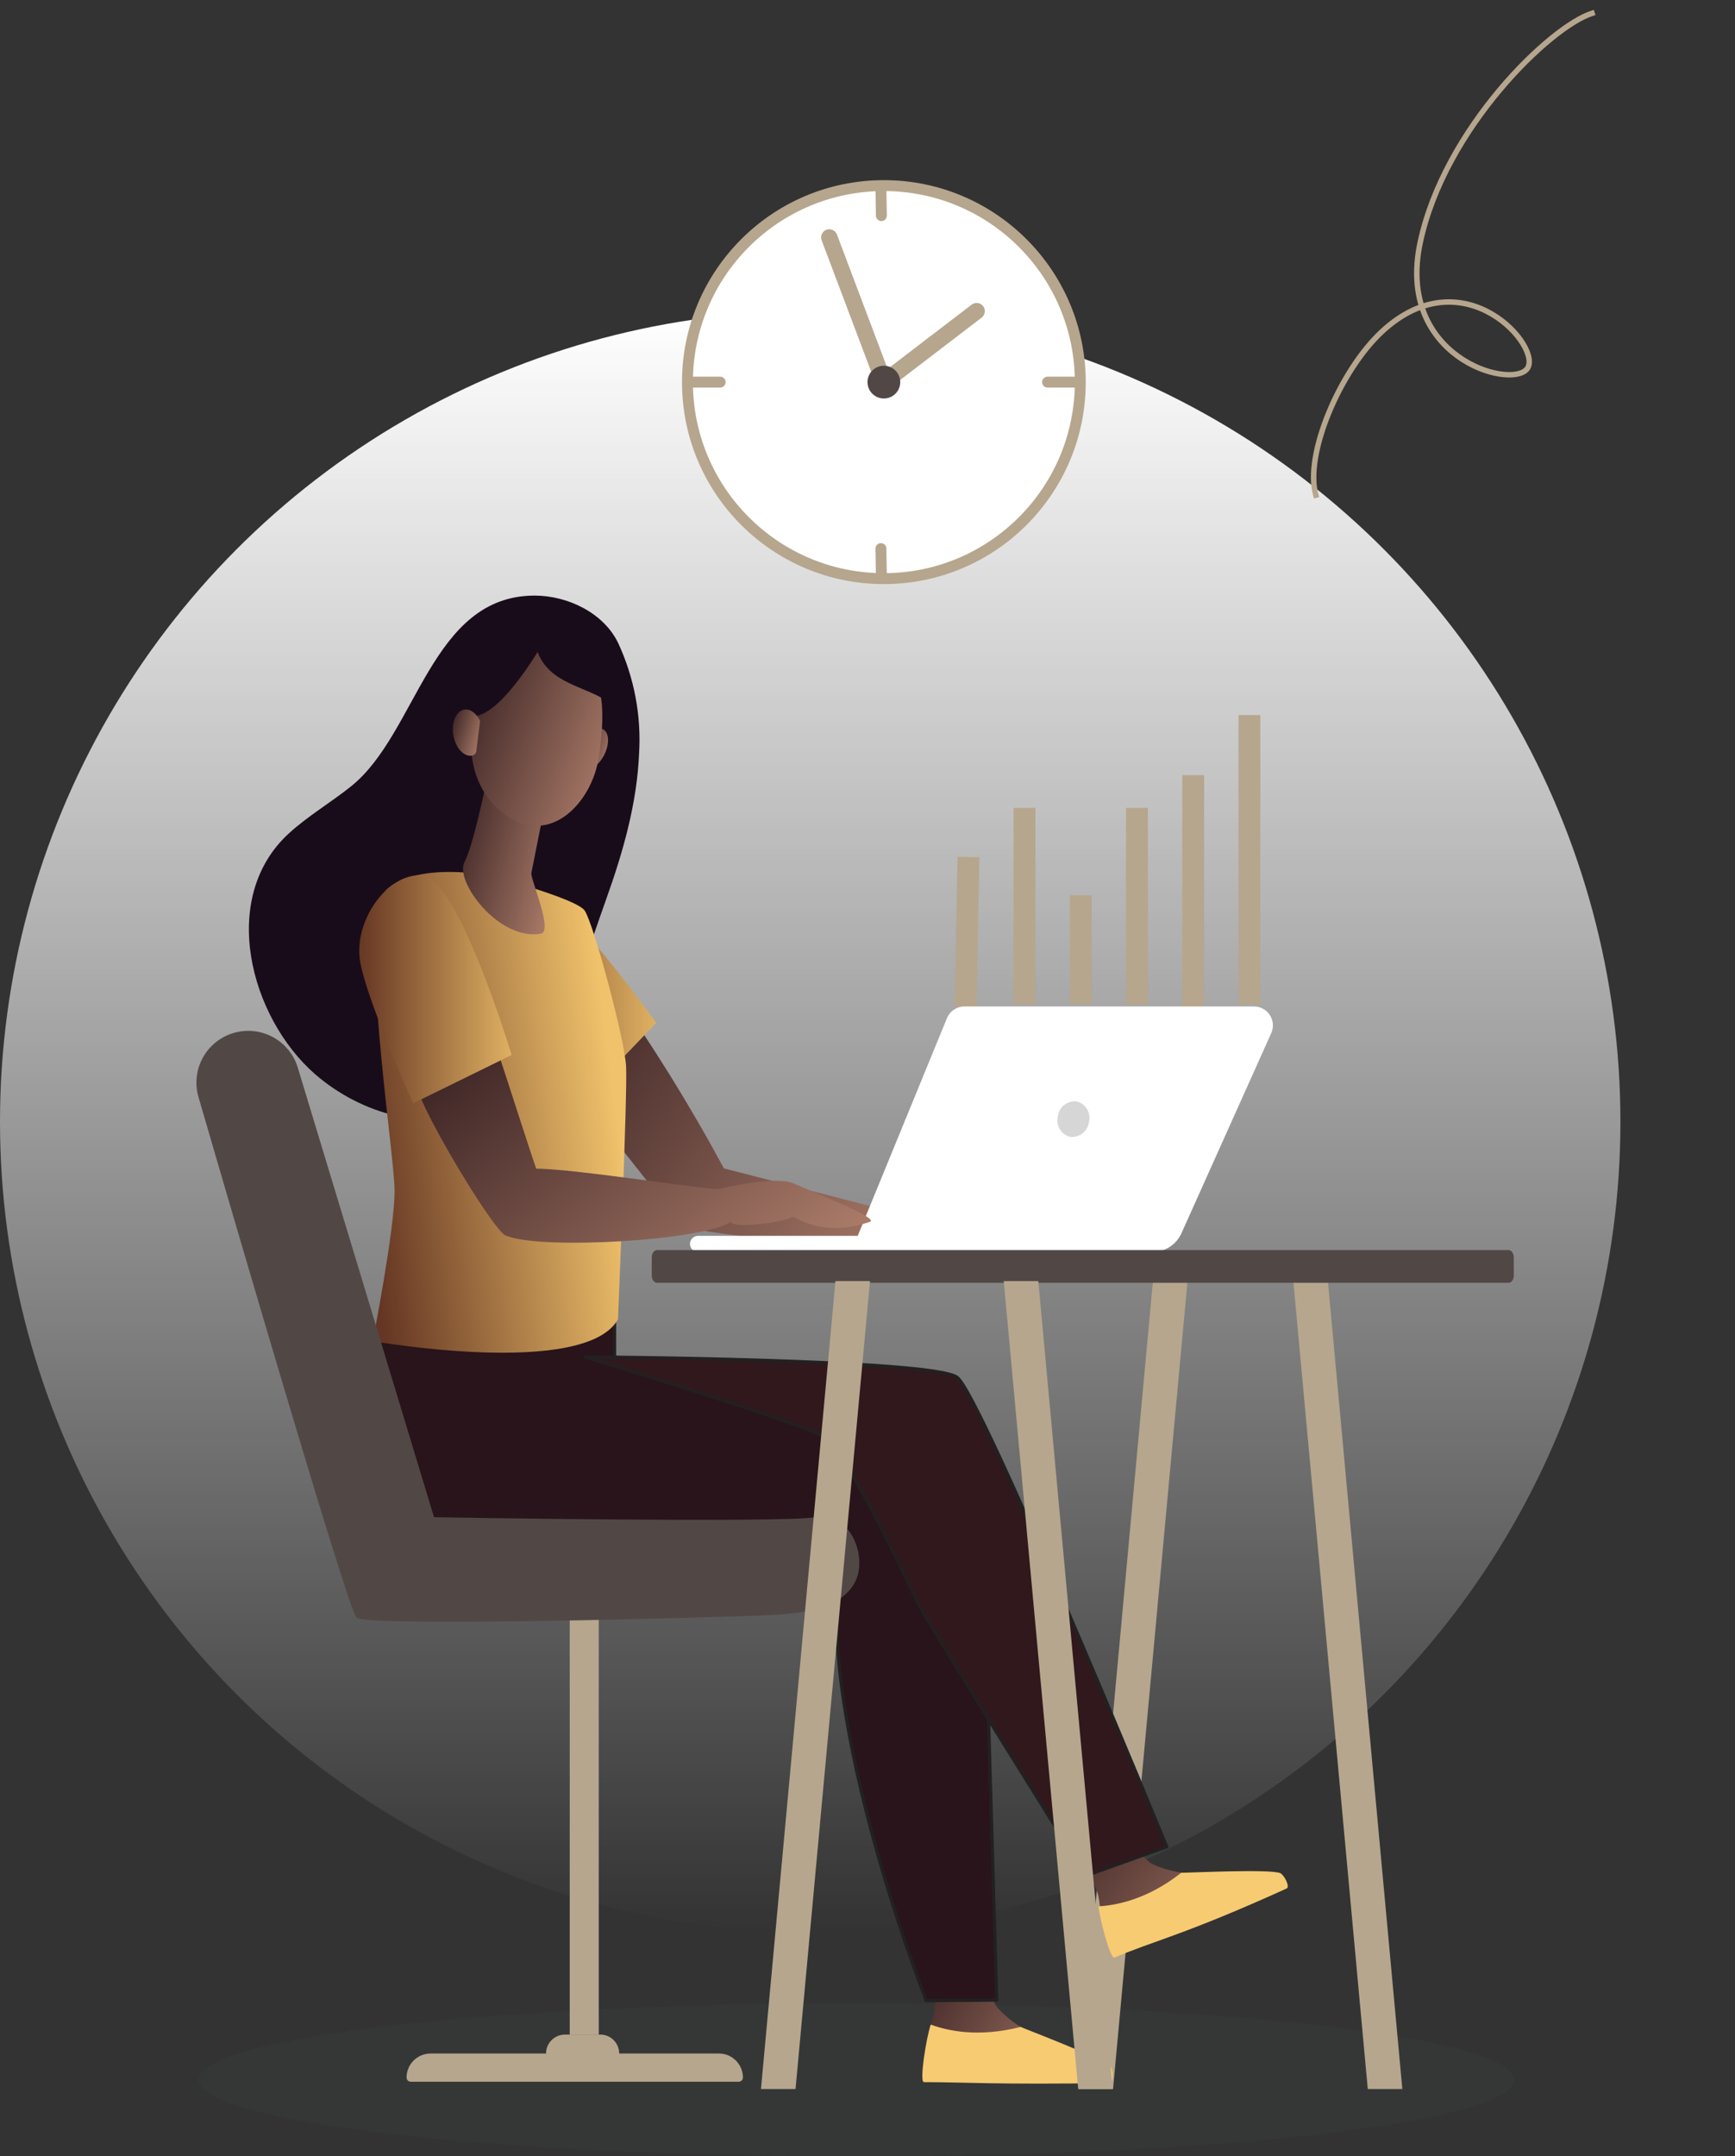 <svg width="318" height="395" viewBox="0 0 318 395" fill="none" xmlns="http://www.w3.org/2000/svg">
<rect x="0" y="0" width="318" height="395" fill="#333333" stroke="none"/>
<circle cx="148.5" cy="205.5" r="148.5" fill="url(#paint0_linear_3104_13)"/>
<circle cx="162" cy="70" r="36" fill="white" stroke="#B6A68D" stroke-width="2"/>
<path d="M127 70H132" stroke="#B6A68D" stroke-width="2" stroke-linecap="round" stroke-linejoin="round"/>
<path d="M192 70H197" stroke="#B6A68D" stroke-width="2" stroke-linecap="round" stroke-linejoin="round"/>
<path d="M161.543 105.5L161.457 100.5" stroke="#B6A68D" stroke-width="2" stroke-linecap="round" stroke-linejoin="round"/>
<path d="M161.543 39.499L161.457 34.5" stroke="#B6A68D" stroke-width="2" stroke-linecap="round" stroke-linejoin="round"/>
<path d="M152 43.5L162 70L179 57" stroke="#B6A68D" stroke-width="3" stroke-linecap="round" stroke-linejoin="round"/>
<circle cx="162" cy="70" r="3" fill="#514846"/>
<path d="M177.468 159L177 182.501" stroke="#B6A68D" stroke-width="4" stroke-linecap="square" stroke-linejoin="round"/>
<path d="M208.387 150L208.387 182" stroke="#B6A68D" stroke-width="4" stroke-linecap="square" stroke-linejoin="round"/>
<path d="M187.775 150L187.775 182" stroke="#B6A68D" stroke-width="4" stroke-linecap="square" stroke-linejoin="round"/>
<path d="M218.694 144V182.5" stroke="#B6A68D" stroke-width="4" stroke-linecap="square" stroke-linejoin="round"/>
<path d="M198.081 166V182" stroke="#B6A68D" stroke-width="4" stroke-linecap="square" stroke-linejoin="round"/>
<path d="M229 133L229 182" stroke="#B6A68D" stroke-width="4" stroke-linecap="square" stroke-linejoin="round"/>
<path fill-rule="evenodd" clip-rule="evenodd" d="M156.957 367C90.407 367 36.457 373.269 36.457 381.001C36.457 388.732 90.407 395 156.957 395C223.508 395 277.457 388.732 277.457 381.001C277.457 373.269 223.508 367 156.957 367Z" fill="#4B5D61" fill-opacity="0.1"/>
<path fill-rule="evenodd" clip-rule="evenodd" d="M204.003 382.683H197.67L211.317 234.683H217.654L204.003 382.683Z" fill="#B6A68E"/>
<path fill-rule="evenodd" clip-rule="evenodd" d="M250.694 382.683H257.028L243.38 234.683H237.047L250.694 382.683Z" fill="#B6A68E"/>
<path fill-rule="evenodd" clip-rule="evenodd" d="M169.167 223.433L132.68 214.033C126.415 202.414 119.439 191.193 111.792 180.433C107.73 184.454 105.472 190.63 101.382 194.61L125.159 224.622C126.255 225.835 171.945 230.45 171.945 230.45L169.167 223.433Z" fill="url(#paint1_linear_3104_13)"/>
<path d="M117.136 138.011C117.553 131.063 116.236 124.12 113.306 117.806C110.64 112.259 104.047 109.126 98.032 109.106C78.939 109.081 76.512 134.306 64.352 144.042C60.639 147.016 56.487 149.438 52.973 152.644C39.995 164.484 45.842 186.404 57.759 196.786C66.028 203.986 79.021 208.084 89.215 202.453C94.535 199.513 98.575 194.613 101.455 189.27C105.539 181.67 108.175 172.904 111.076 164.806C114.163 156.189 116.753 147.214 117.136 138.011Z" fill="#190C1A"/>
<path fill-rule="evenodd" clip-rule="evenodd" d="M106.345 201.901C106.345 201.901 92.017 187.209 88.332 180.828C84.647 174.447 90.852 178.588 97.172 176.922C99.572 176.286 98.964 162.235 103.492 166.802C110.928 174.295 120.278 187.382 120.278 187.382L106.345 201.901Z" fill="url(#paint2_linear_3104_13)"/>
<path d="M109.74 372.714H104.422L104.422 294.95H109.74L109.74 372.714Z" fill="#B6A68E"/>
<path fill-rule="evenodd" clip-rule="evenodd" d="M170.785 352.824C170.785 352.824 171.95 364.962 171.185 368.918C171.033 369.578 170.835 370.226 170.595 370.858C169.805 373.079 171.964 379.855 171.964 379.855L200.9 379.956C202.476 379.956 201.424 379.006 200.14 378.13C198.04 376.697 196.349 375.754 189.665 372.766C189.232 372.57 187.641 371.646 187.067 371.307C185.521 370.358 184.114 369.2 182.884 367.867C180.778 365.686 180.459 354.987 180.459 354.987L170.785 352.824Z" fill="url(#paint3_linear_3104_13)"/>
<path fill-rule="evenodd" clip-rule="evenodd" d="M187.075 371.306C179.448 373.266 173.775 372.063 170.595 370.883C169.808 373.099 168.453 381.423 169.338 381.423C176.596 381.423 182.608 381.903 203.397 381.591C204.142 381.591 204.05 379.135 203.565 378.595C202.226 377.105 187.649 371.622 187.075 371.306Z" fill="#F7CB72"/>
<path fill-rule="evenodd" clip-rule="evenodd" d="M193.925 332.703C193.925 332.703 200.253 343.285 201.278 347.188C201.425 347.847 201.527 348.515 201.584 349.188C201.83 351.518 206.736 356.826 206.736 356.826L233.106 345.44C234.546 344.818 233.168 344.368 231.622 344.08C229.102 343.61 227.142 343.419 219.764 343.355C219.284 343.355 217.428 343.128 216.764 343.075C214.942 342.822 213.162 342.327 211.471 341.604C208.603 340.456 203.667 330.852 203.667 330.852L193.925 332.703Z" fill="url(#paint4_linear_3104_13)"/>
<path fill-rule="evenodd" clip-rule="evenodd" d="M216.506 343.063C210.421 347.877 204.746 349.03 201.332 349.223C201.579 351.553 203.483 358.956 204.287 358.607C210.889 355.727 217.047 354.485 235.826 345.951C236.498 345.645 235.352 343.455 234.678 343.15C232.81 342.318 217.172 343.122 216.506 343.063Z" fill="#F7CB72"/>
<path d="M112.632 242.338V248.574L173.976 260.894L189.2 304.613L180.716 299.073L182.676 366.396L169.774 366.483C169.774 366.483 147.424 310.022 154.749 281.606L86.855 282.6C86.855 282.6 56.085 271.24 71.964 236.993L112.632 242.338Z" fill="#28141A" stroke="#232021" stroke-width="0.602" stroke-linecap="round" stroke-linejoin="round"/>
<path d="M107.251 248.574C107.251 248.574 170.884 248.982 175.406 252.309C179.928 255.635 213.839 338.302 213.839 338.302L199.046 343.582C199.046 343.582 169.621 296.681 168.064 293.334C166.507 289.988 155.108 265.534 150.757 263.038C146.406 260.543 107.251 248.574 107.251 248.574Z" fill="#30181C" stroke="#232021" stroke-width="0.602" stroke-linecap="round" stroke-linejoin="round"/>
<path fill-rule="evenodd" clip-rule="evenodd" d="M113.488 376.181C113.488 374.266 111.937 372.713 110.022 372.711H103.548C101.633 372.713 100.082 374.266 100.082 376.181L78.925 376.182C76.493 376.18 74.519 378.15 74.516 380.582C74.517 381.008 74.862 381.352 75.288 381.352H135.396C135.821 381.352 136.167 381.008 136.168 380.582C136.164 378.15 134.192 376.182 131.761 376.182H113.488V376.181Z" fill="#B6A68E"/>
<path fill-rule="evenodd" clip-rule="evenodd" d="M89.719 160.384C89.719 160.384 76.919 157.864 71.079 162.736C65.239 167.608 72.33 210.997 72.324 218.176C72.319 225.355 68.315 245.686 68.315 245.686C68.315 245.686 107.103 252.49 113.263 241.702C113.263 241.702 115.016 200.57 114.756 195.398C114.496 190.226 108.744 169.078 107.156 166.806C105.568 164.535 89.719 160.384 89.719 160.384Z" fill="url(#paint5_linear_3104_13)"/>
<path fill-rule="evenodd" clip-rule="evenodd" d="M89.638 140.587C89.638 140.587 89.571 140.97 89.451 141.621C88.871 144.746 86.634 155.109 85.124 157.956C83.299 161.399 91.371 172.378 99.141 171.04C101.454 170.64 97.181 160.96 97.391 159.92C97.783 157.96 98.317 155.274 98.861 152.528C99.169 150.977 99.48 149.403 99.772 147.927C100.611 143.731 101.28 140.298 101.28 140.298L89.638 140.587Z" fill="url(#paint6_linear_3104_13)"/>
<path fill-rule="evenodd" clip-rule="evenodd" d="M110.714 138.341C109.692 140.324 107.981 141.421 106.889 140.788C105.797 140.155 105.739 138.05 106.758 136.068C107.777 134.087 109.49 132.991 110.582 133.623C111.674 134.256 111.733 136.364 110.714 138.341Z" fill="url(#paint7_linear_3104_13)"/>
<path fill-rule="evenodd" clip-rule="evenodd" d="M99.076 118.977C99.076 118.977 93.588 118.344 90.146 122.785C86.704 127.226 83 140.954 91.546 148.419C100.092 155.884 108.534 147.433 109.786 138.476C111.038 129.519 111.524 118.652 99.076 118.977Z" fill="url(#paint8_linear_3104_13)"/>
<path d="M99.688 117.509C99.688 117.509 92.358 130.567 87.113 131.167C81.868 131.767 81.18 138.702 81.18 138.702C81.18 138.702 83.053 122.714 88.248 119.631C93.444 116.549 99.688 117.509 99.688 117.509Z" fill="#190C1A"/>
<path d="M107.688 117.509C107.688 117.509 114.783 123.97 111.91 128.93C107.688 125.564 100.493 125.564 98.355 118.945C96.216 112.326 107.688 117.509 107.688 117.509Z" fill="#190C1A"/>
<path fill-rule="evenodd" clip-rule="evenodd" d="M87.325 137.326C87.365 137.821 87.049 138.275 86.571 138.41C85.084 138.722 83.539 137.082 83.108 134.77C82.678 132.459 83.541 130.322 85.028 130.009C86.148 129.772 87.304 130.645 87.988 132.083" fill="url(#paint9_linear_3104_13)"/>
<path fill-rule="evenodd" clip-rule="evenodd" d="M79.55 277.938C79.55 277.938 142.813 279.018 149.407 277.938C156.002 276.857 158.86 285.122 156.888 289.454C154.916 293.786 149.504 295.454 141.533 295.854C133.562 296.254 67.213 298.119 65.342 296.347C63.813 294.9 43.701 226.137 36.382 200.987C34.916 195.962 37.798 190.699 42.822 189.227C47.822 187.758 53.071 190.596 54.582 195.583L79.55 277.938Z" fill="#514846"/>
<path fill-rule="evenodd" clip-rule="evenodd" d="M229.843 184.374H176.759C175.354 184.374 174.09 185.224 173.559 186.524L157.209 226.39H127.945C127.552 226.39 127.174 226.546 126.896 226.824C126.618 227.101 126.461 227.479 126.461 227.872C126.463 228.69 127.127 229.352 127.945 229.35H211.238C213.528 229.35 215.605 228.007 216.543 225.918L233.002 189.254C233.482 188.182 233.386 186.941 232.749 185.956C232.111 184.97 231.017 184.375 229.843 184.374Z" fill="white"/>
<path d="M199.579 205.583C199.347 207.281 197.791 208.475 196.091 208.26C194.436 207.807 193.458 206.103 193.901 204.446C194.134 202.749 195.691 201.557 197.39 201.775C199.041 202.229 200.018 203.928 199.579 205.583Z" fill="#D6D6D6"/>
<path d="M276.475 235L120.439 235C119.897 235 119.457 234.408 119.457 233.678V230.322C119.457 229.592 119.897 229 120.439 229L276.475 229C277.017 229 277.457 229.592 277.457 230.322V233.678C277.457 234.408 277.017 235 276.475 235Z" fill="#514846"/>
<path fill-rule="evenodd" clip-rule="evenodd" d="M145.811 382.682H139.475L153.124 234.682H159.458L145.811 382.682Z" fill="#B6A68E"/>
<path fill-rule="evenodd" clip-rule="evenodd" d="M197.622 382.682H203.956L190.308 234.682H183.972L197.622 382.682Z" fill="#B6A68E"/>
<path fill-rule="evenodd" clip-rule="evenodd" d="M131.96 217.791C131.038 218.25 105.56 214.093 98.279 214.093C97.436 211.769 92.299 195.761 91.549 193.562C87.659 196.362 80.856 197.922 76.829 200.465C79.769 207.745 90.589 225.391 92.625 226.305C98.822 229.074 129.156 227.242 133.916 223.826C134.179 225.112 143.476 224.002 145.369 222.882C151.494 226.405 157.356 224.522 159.436 223.826C161.151 223.251 151.428 219.314 145.369 216.762C142.087 215.384 132.392 217.576 131.96 217.791Z" fill="url(#paint10_linear_3104_13)"/>
<path fill-rule="evenodd" clip-rule="evenodd" d="M75.722 202.119C75.722 202.119 67.285 183.415 66.003 176.155C64.72 168.895 70.951 159.784 77.483 160.371C84.015 160.958 93.776 193.262 93.776 193.262L75.722 202.119Z" fill="url(#paint11_linear_3104_13)"/>
<path d="M291.801 2.439C284.139 4.871 264.748 23.538 260.299 44.442C255.849 65.347 276.675 71.337 279.847 67.623C283.019 63.909 268.412 46.699 253.274 60.765C245.654 67.845 239.037 83.221 241.181 90.714" stroke="#B6A68D" stroke-linecap="square" stroke-linejoin="round"/>
<defs>
<linearGradient id="paint0_linear_3104_13" x1="148.5" y1="57" x2="148.5" y2="354" gradientUnits="userSpaceOnUse">
<stop stop-color="white"/>
<stop offset="1" stop-color="white" stop-opacity="0"/>
</linearGradient>
<linearGradient id="paint1_linear_3104_13" x1="182.512" y1="220.725" x2="102.803" y2="164.541" gradientUnits="userSpaceOnUse">
<stop stop-color="#B3826E"/>
<stop offset="1" stop-color="#2D181B"/>
</linearGradient>
<linearGradient id="paint2_linear_3104_13" x1="125.056" y1="192.782" x2="87.005" y2="192.782" gradientUnits="userSpaceOnUse">
<stop stop-color="#F0C26B"/>
<stop offset="1" stop-color="#653623"/>
</linearGradient>
<linearGradient id="paint3_linear_3104_13" x1="206.375" y1="374.681" x2="166.667" y2="351.816" gradientUnits="userSpaceOnUse">
<stop stop-color="#B3826E"/>
<stop offset="1" stop-color="#2D181B"/>
</linearGradient>
<linearGradient id="paint4_linear_3104_13" x1="239.671" y1="351.776" x2="197.246" y2="319.308" gradientUnits="userSpaceOnUse">
<stop stop-color="#B3826E"/>
<stop offset="1" stop-color="#2D181B"/>
</linearGradient>
<linearGradient id="paint5_linear_3104_13" x1="115" y1="219.5" x2="68" y2="225.5" gradientUnits="userSpaceOnUse">
<stop stop-color="#F0C26B"/>
<stop offset="1" stop-color="#653623"/>
</linearGradient>
<linearGradient id="paint6_linear_3104_13" x1="103.739" y1="165.154" x2="77.812" y2="158.261" gradientUnits="userSpaceOnUse">
<stop stop-color="#B3826E"/>
<stop offset="1" stop-color="#2D181B"/>
</linearGradient>
<linearGradient id="paint7_linear_3104_13" x1="112.252" y1="139.505" x2="104.149" y2="136.593" gradientUnits="userSpaceOnUse">
<stop stop-color="#B3826E"/>
<stop offset="1" stop-color="#2D181B"/>
</linearGradient>
<linearGradient id="paint8_linear_3104_13" x1="114" y1="145" x2="78.23" y2="131.693" gradientUnits="userSpaceOnUse">
<stop stop-color="#B3826E"/>
<stop offset="1" stop-color="#2D181B"/>
</linearGradient>
<linearGradient id="paint9_linear_3104_13" x1="88.736" y1="136.8" x2="80.969" y2="134.515" gradientUnits="userSpaceOnUse">
<stop stop-color="#B3826E"/>
<stop offset="1" stop-color="#2D181B"/>
</linearGradient>
<linearGradient id="paint10_linear_3104_13" x1="172.036" y1="221.024" x2="115.416" y2="152.31" gradientUnits="userSpaceOnUse">
<stop stop-color="#B3826E"/>
<stop offset="1" stop-color="#2D181B"/>
</linearGradient>
<linearGradient id="paint11_linear_3104_13" x1="97.816" y1="191.54" x2="65.644" y2="191.54" gradientUnits="userSpaceOnUse">
<stop stop-color="#F0C26B"/>
<stop offset="1" stop-color="#653623"/>
</linearGradient>
</defs>
</svg>
